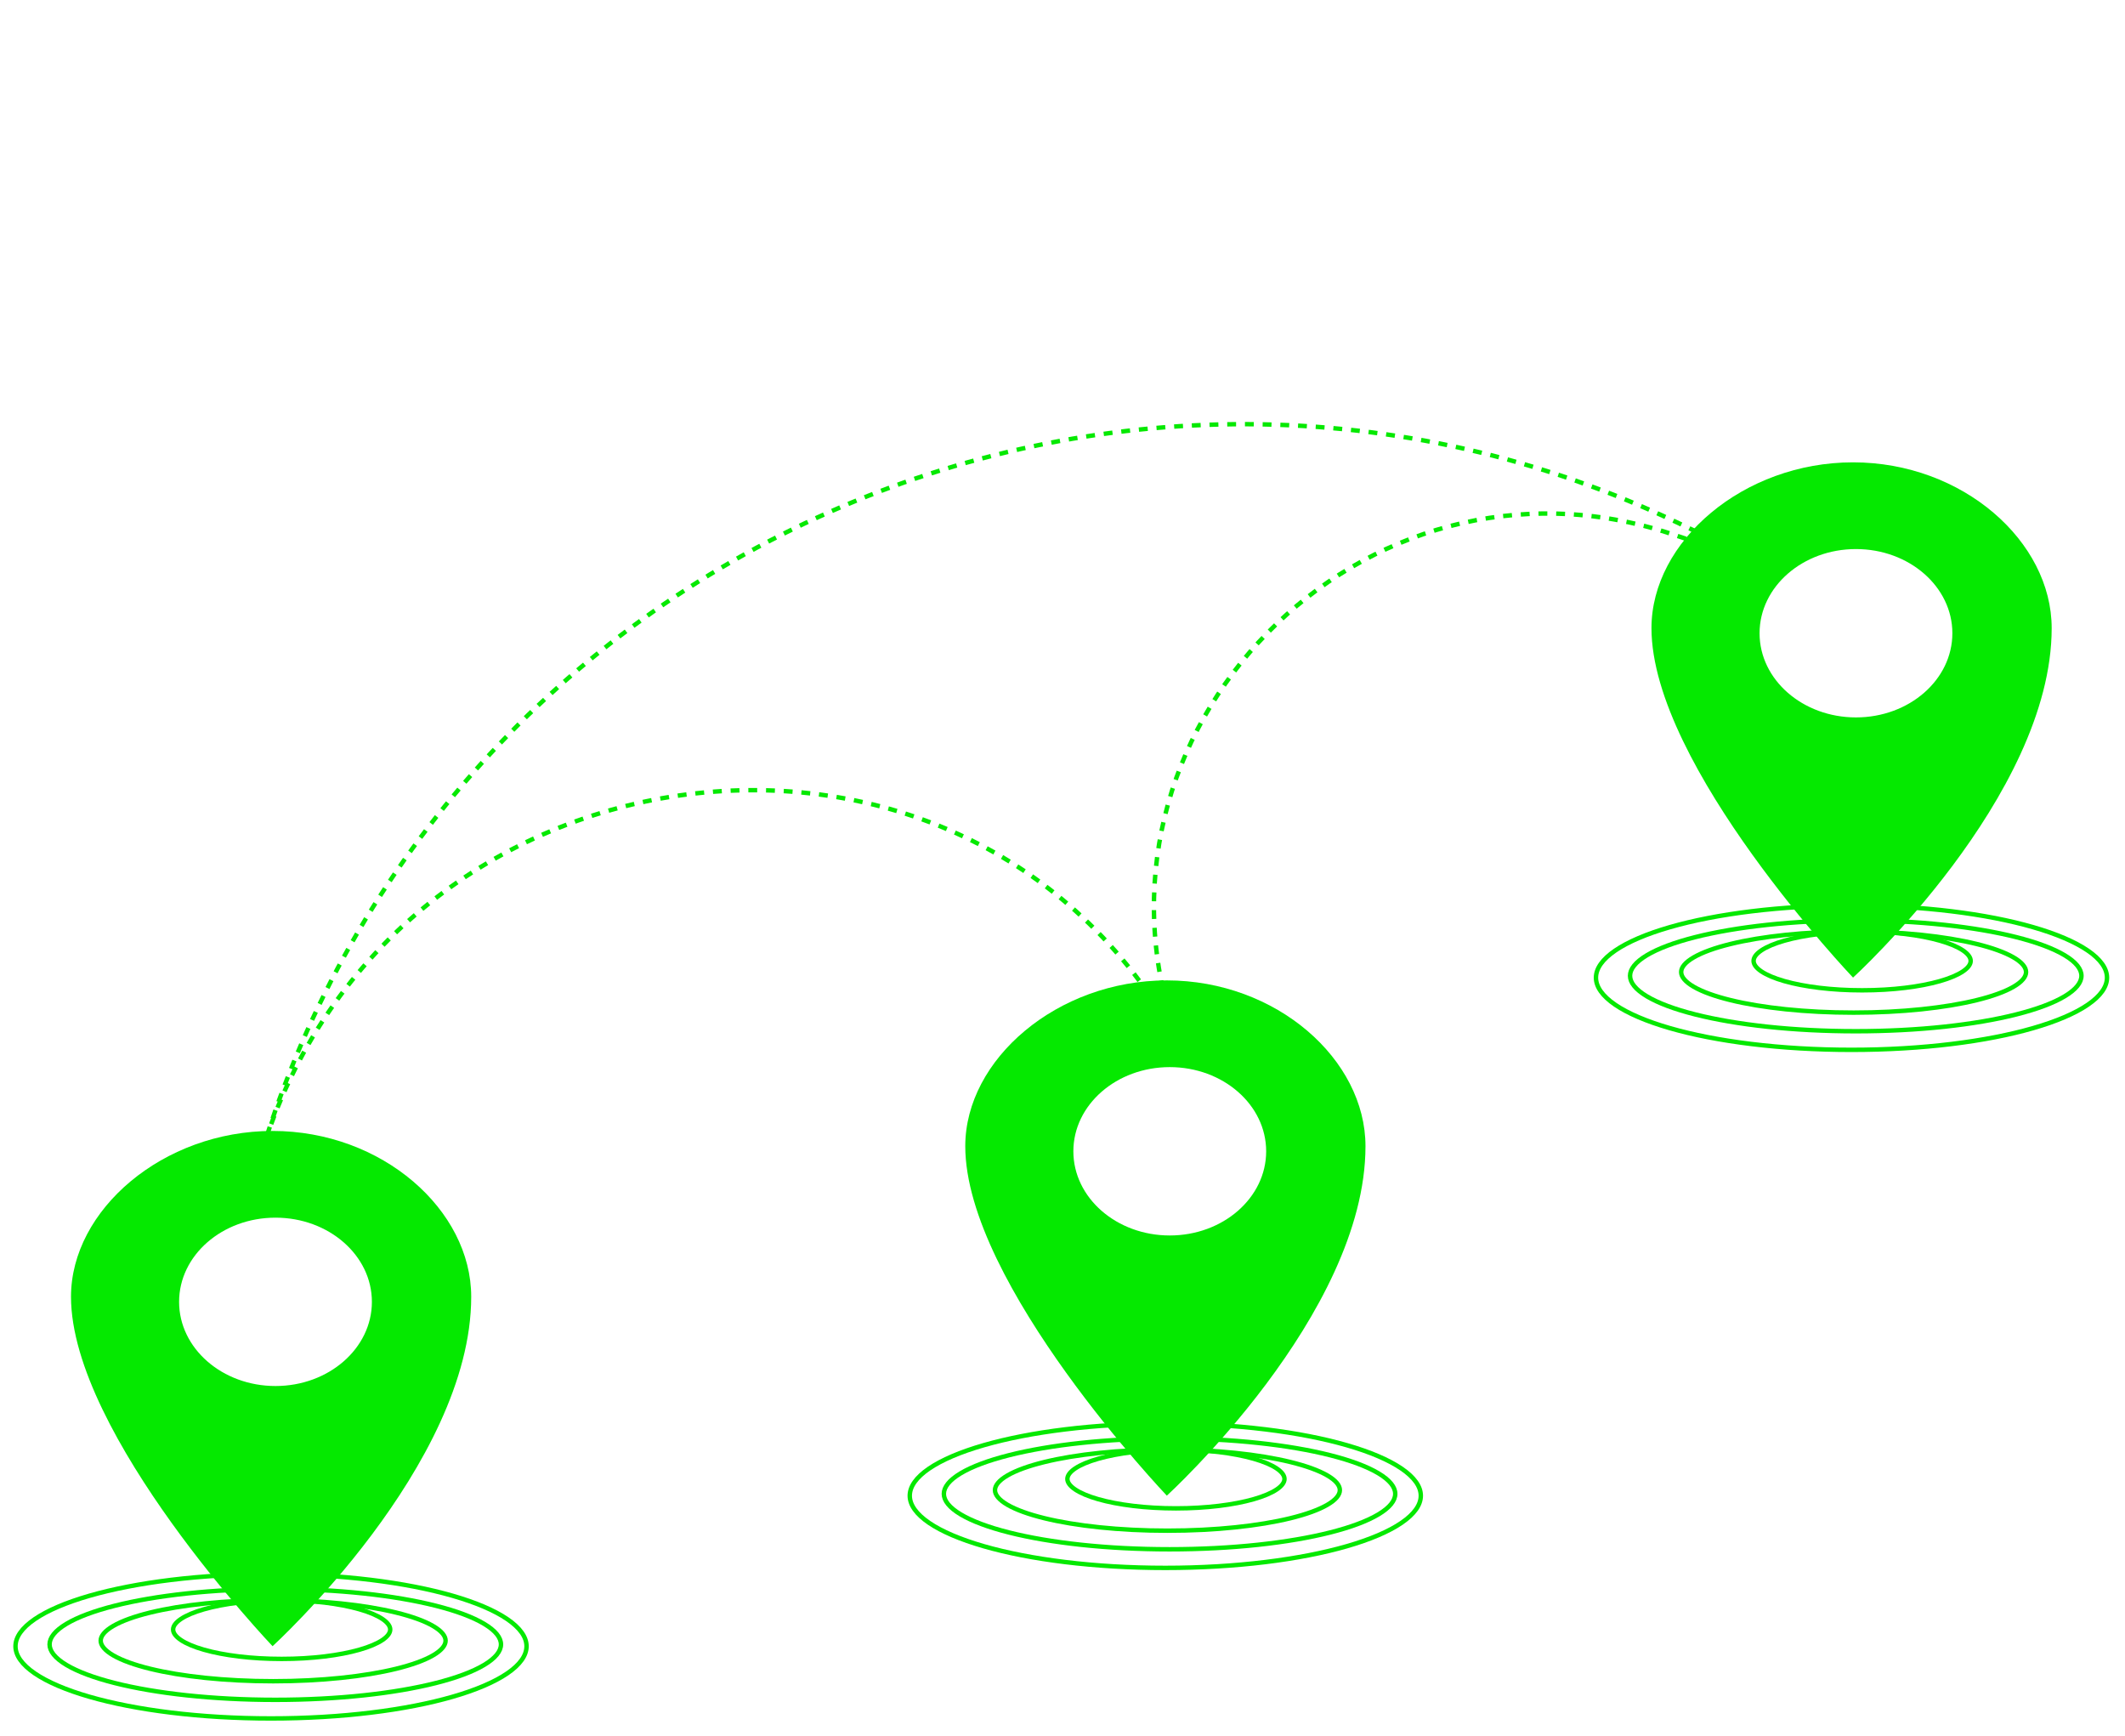 <svg width="480" height="392" viewBox="0 0 480 392" fill="none" xmlns="http://www.w3.org/2000/svg">
<g filter="url(#filter0_i_137_98)">
<path fill-rule="evenodd" clip-rule="evenodd" d="M61.568 367.785C61.568 367.785 16.038 319.97 16.038 288.861C16.038 269.274 36.786 251.416 61.568 251.416C86.349 251.416 106.438 269.274 106.438 288.861C106.438 326.883 61.568 367.785 61.568 367.785ZM62.229 309.023C50.203 309.023 40.454 300.512 40.454 290.012C40.454 279.513 50.203 271.001 62.229 271.001C74.255 271.001 84.004 279.513 84.004 290.012C84.004 300.512 74.255 309.023 62.229 309.023Z" fill="#05E900"/>
</g>
<g filter="url(#filter1_i_137_98)">
<path fill-rule="evenodd" clip-rule="evenodd" d="M263.567 333.785C263.567 333.785 218.037 285.97 218.037 254.861C218.037 235.274 238.786 217.416 263.567 217.416C288.348 217.416 308.438 235.274 308.438 254.861C308.438 292.883 263.567 333.785 263.567 333.785ZM264.229 275.023C252.203 275.023 242.454 266.512 242.454 256.012C242.454 245.513 252.203 237.001 264.229 237.001C276.255 237.001 286.004 245.513 286.004 256.012C286.004 266.512 276.255 275.023 264.229 275.023Z" fill="#05E900"/>
</g>
<g filter="url(#filter2_i_137_98)">
<path fill-rule="evenodd" clip-rule="evenodd" d="M418.568 216.785C418.568 216.785 373.038 168.97 373.038 137.861C373.038 118.274 393.787 100.416 418.568 100.416C443.349 100.416 463.438 118.274 463.438 137.861C463.438 175.883 418.568 216.785 418.568 216.785ZM419.229 158.023C407.203 158.023 397.454 149.512 397.454 139.012C397.454 128.513 407.203 120.001 419.229 120.001C431.256 120.001 441.005 128.513 441.005 139.012C441.005 149.512 431.256 158.023 419.229 158.023Z" fill="#05E900"/>
</g>
<path d="M387 121.915L379.824 118.463C252.722 57.32 100.122 124.933 59 260.611V260.611" stroke="#05E900" stroke-dasharray="2 2"/>
<path d="M266 234.919V234.919C218.082 148.061 87.938 165.134 59 260.613V260.613" stroke="#05E900" stroke-dasharray="2 2"/>
<path d="M265.999 234.919V234.919C241.016 165.407 307.823 97.213 377.897 120.699L386 123.414" stroke="#05E900" stroke-dasharray="2 2"/>
<path d="M39.104 368.014C39.104 368.745 39.628 369.554 40.85 370.379C42.054 371.191 43.83 371.943 46.069 372.582C50.541 373.858 56.747 374.654 63.623 374.654C70.499 374.654 76.706 373.858 81.177 372.582C83.417 371.943 85.192 371.191 86.397 370.379C87.619 369.554 88.143 368.745 88.143 368.014C88.143 367.282 87.619 366.473 86.397 365.648C85.192 364.836 83.417 364.084 81.177 363.445C76.706 362.169 70.499 361.373 63.623 361.373C56.747 361.373 50.541 362.169 46.069 363.445C43.83 364.084 42.054 364.836 40.85 365.648C39.628 366.473 39.104 367.282 39.104 368.014Z" stroke="#05E900"/>
<g filter="url(#filter3_f_137_98)">
<path d="M22.745 370.534C22.745 371.577 23.622 372.719 25.596 373.862C27.534 374.984 30.371 376.011 33.92 376.88C41.01 378.616 50.832 379.695 61.699 379.695C72.566 379.695 82.387 378.616 89.478 376.88C93.027 376.011 95.864 374.984 97.801 373.862C99.775 372.719 100.652 371.577 100.652 370.534C100.652 369.491 99.775 368.349 97.801 367.206C95.864 366.084 93.027 365.057 89.478 364.188C82.387 362.452 72.566 361.373 61.699 361.373C50.832 361.373 41.01 362.452 33.92 364.188C30.371 365.057 27.534 366.084 25.596 367.206C23.622 368.349 22.745 369.491 22.745 370.534Z" stroke="#05E900"/>
</g>
<g filter="url(#filter4_f_137_98)">
<path d="M11.199 371.375C11.199 372.89 12.424 374.473 15.001 376.014C17.547 377.537 21.264 378.925 25.9 380.098C35.166 382.442 47.993 383.897 62.181 383.897C76.368 383.897 89.196 382.442 98.461 380.098C103.098 378.925 106.815 377.537 109.36 376.014C111.938 374.473 113.163 372.89 113.163 371.375C113.163 369.86 111.938 368.277 109.36 366.735C106.815 365.213 103.098 363.825 98.461 362.652C89.196 360.308 76.368 358.853 62.181 358.853C47.993 358.853 35.166 360.308 25.9 362.652C21.264 363.825 17.547 365.213 15.001 366.735C12.424 368.277 11.199 369.86 11.199 371.375Z" stroke="#05E900"/>
</g>
<g filter="url(#filter5_f_137_98)">
<path d="M3.5 371.796C3.5 373.864 4.956 375.944 7.857 377.923C10.741 379.891 14.948 381.683 20.19 383.197C30.669 386.221 45.175 388.098 61.218 388.098C77.261 388.098 91.767 386.221 102.246 383.197C107.488 381.683 111.695 379.891 114.579 377.923C117.48 375.944 118.936 373.864 118.936 371.796C118.936 369.727 117.48 367.648 114.579 365.669C111.695 363.701 107.488 361.908 102.246 360.395C91.767 357.371 77.261 355.494 61.218 355.494C45.175 355.494 30.669 357.371 20.19 360.395C14.948 361.908 10.741 363.701 7.857 365.669C4.956 367.648 3.5 369.727 3.5 371.796Z" stroke="url(#paint0_linear_137_98)"/>
</g>
<path d="M241.104 334.014C241.104 334.745 241.628 335.554 242.85 336.379C244.054 337.191 245.83 337.943 248.069 338.582C252.541 339.858 258.747 340.654 265.623 340.654C272.499 340.654 278.706 339.858 283.177 338.582C285.416 337.943 287.192 337.191 288.397 336.379C289.619 335.554 290.142 334.745 290.142 334.014C290.142 333.282 289.619 332.473 288.397 331.648C287.192 330.836 285.416 330.084 283.177 329.445C278.706 328.169 272.499 327.373 265.623 327.373C258.747 327.373 252.541 328.169 248.069 329.445C245.83 330.084 244.054 330.836 242.85 331.648C241.628 332.473 241.104 333.282 241.104 334.014Z" stroke="#05E900"/>
<g filter="url(#filter6_f_137_98)">
<path d="M224.745 336.534C224.745 337.577 225.622 338.719 227.596 339.862C229.534 340.984 232.37 342.011 235.92 342.88C243.01 344.616 252.832 345.695 263.698 345.695C274.565 345.695 284.387 344.616 291.477 342.88C295.026 342.011 297.863 340.984 299.801 339.862C301.775 338.719 302.652 337.577 302.652 336.534C302.652 335.491 301.775 334.349 299.801 333.206C297.863 332.084 295.026 331.057 291.477 330.188C284.387 328.452 274.565 327.373 263.698 327.373C252.832 327.373 243.01 328.452 235.92 330.188C232.37 331.057 229.534 332.084 227.596 333.206C225.622 334.349 224.745 335.491 224.745 336.534Z" stroke="#05E900"/>
</g>
<g filter="url(#filter7_f_137_98)">
<path d="M213.199 337.375C213.199 338.89 214.424 340.473 217.001 342.014C219.547 343.537 223.263 344.925 227.9 346.098C237.166 348.442 249.993 349.897 264.181 349.897C278.368 349.897 291.195 348.442 300.461 346.098C305.098 344.925 308.815 343.537 311.36 342.014C313.938 340.473 315.162 338.89 315.162 337.375C315.162 335.86 313.938 334.277 311.36 332.735C308.815 331.213 305.098 329.825 300.461 328.652C291.195 326.308 278.368 324.853 264.181 324.853C249.993 324.853 237.166 326.308 227.9 328.652C223.263 329.825 219.547 331.213 217.001 332.735C214.424 334.277 213.199 335.86 213.199 337.375Z" stroke="#05E900"/>
</g>
<g filter="url(#filter8_f_137_98)">
<path d="M205.5 337.796C205.5 339.864 206.956 341.944 209.857 343.923C212.741 345.891 216.947 347.683 222.19 349.197C232.669 352.221 247.175 354.098 263.218 354.098C279.261 354.098 293.766 352.221 304.245 349.197C309.488 347.683 313.694 345.891 316.579 343.923C319.479 341.944 320.936 339.864 320.936 337.796C320.936 335.727 319.479 333.648 316.579 331.669C313.694 329.701 309.488 327.908 304.245 326.395C293.766 323.371 279.261 321.494 263.218 321.494C247.175 321.494 232.669 323.371 222.19 326.395C216.947 327.908 212.741 329.701 209.857 331.669C206.956 333.648 205.5 335.727 205.5 337.796Z" stroke="url(#paint1_linear_137_98)"/>
</g>
<path d="M396.104 217.014C396.104 217.745 396.628 218.554 397.85 219.379C399.054 220.191 400.83 220.943 403.069 221.582C407.541 222.858 413.747 223.654 420.623 223.654C427.499 223.654 433.706 222.858 438.177 221.582C440.416 220.943 442.192 220.191 443.397 219.379C444.619 218.554 445.142 217.745 445.142 217.014C445.142 216.282 444.619 215.473 443.397 214.648C442.192 213.836 440.416 213.084 438.177 212.445C433.706 211.169 427.499 210.373 420.623 210.373C413.747 210.373 407.541 211.169 403.069 212.445C400.83 213.084 399.054 213.836 397.85 214.648C396.628 215.473 396.104 216.282 396.104 217.014Z" stroke="#05E900"/>
<g filter="url(#filter9_f_137_98)">
<path d="M379.745 219.534C379.745 220.577 380.622 221.719 382.596 222.862C384.534 223.984 387.37 225.011 390.92 225.88C398.01 227.616 407.832 228.695 418.698 228.695C429.565 228.695 439.387 227.616 446.477 225.88C450.026 225.011 452.863 223.984 454.801 222.862C456.775 221.719 457.652 220.577 457.652 219.534C457.652 218.491 456.775 217.349 454.801 216.206C452.863 215.084 450.026 214.057 446.477 213.188C439.387 211.452 429.565 210.373 418.698 210.373C407.832 210.373 398.01 211.452 390.92 213.188C387.37 214.057 384.534 215.084 382.596 216.206C380.622 217.349 379.745 218.491 379.745 219.534Z" stroke="#05E900"/>
</g>
<g filter="url(#filter10_f_137_98)">
<path d="M368.199 220.375C368.199 221.89 369.424 223.473 372.001 225.014C374.547 226.537 378.263 227.925 382.9 229.098C392.166 231.442 404.993 232.897 419.181 232.897C433.368 232.897 446.195 231.442 455.461 229.098C460.098 227.925 463.815 226.537 466.36 225.014C468.938 223.473 470.162 221.89 470.162 220.375C470.162 218.86 468.938 217.277 466.36 215.735C463.815 214.213 460.098 212.825 455.461 211.652C446.195 209.308 433.368 207.853 419.181 207.853C404.993 207.853 392.166 209.308 382.9 211.652C378.263 212.825 374.547 214.213 372.001 215.735C369.424 217.277 368.199 218.86 368.199 220.375Z" stroke="#05E900"/>
</g>
<g filter="url(#filter11_f_137_98)">
<path d="M360.5 220.796C360.5 222.864 361.956 224.944 364.857 226.923C367.741 228.891 371.947 230.683 377.19 232.197C387.669 235.221 402.175 237.098 418.218 237.098C434.261 237.098 448.766 235.221 459.245 232.197C464.488 230.683 468.694 228.891 471.579 226.923C474.479 224.944 475.936 222.864 475.936 220.796C475.936 218.727 474.479 216.648 471.579 214.669C468.694 212.701 464.488 210.908 459.245 209.395C448.766 206.371 434.261 204.494 418.218 204.494C402.175 204.494 387.669 206.371 377.19 209.395C371.947 210.908 367.741 212.701 364.857 214.669C361.956 216.648 360.5 218.727 360.5 220.796Z" stroke="url(#paint2_linear_137_98)"/>
</g>
<defs>
<filter id="filter0_i_137_98" x="16.038" y="251.416" width="90.4" height="120.369" filterUnits="userSpaceOnUse" color-interpolation-filters="sRGB">
<feFlood flood-opacity="0" result="BackgroundImageFix"/>
<feBlend mode="normal" in="SourceGraphic" in2="BackgroundImageFix" result="shape"/>
<feColorMatrix in="SourceAlpha" type="matrix" values="0 0 0 0 0 0 0 0 0 0 0 0 0 0 0 0 0 0 127 0" result="hardAlpha"/>
<feOffset dy="4"/>
<feGaussianBlur stdDeviation="2"/>
<feComposite in2="hardAlpha" operator="arithmetic" k2="-1" k3="1"/>
<feColorMatrix type="matrix" values="0 0 0 0 0 0 0 0 0 0 0 0 0 0 0 0 0 0 0.25 0"/>
<feBlend mode="normal" in2="shape" result="effect1_innerShadow_137_98"/>
</filter>
<filter id="filter1_i_137_98" x="218.037" y="217.416" width="90.4" height="120.369" filterUnits="userSpaceOnUse" color-interpolation-filters="sRGB">
<feFlood flood-opacity="0" result="BackgroundImageFix"/>
<feBlend mode="normal" in="SourceGraphic" in2="BackgroundImageFix" result="shape"/>
<feColorMatrix in="SourceAlpha" type="matrix" values="0 0 0 0 0 0 0 0 0 0 0 0 0 0 0 0 0 0 127 0" result="hardAlpha"/>
<feOffset dy="4"/>
<feGaussianBlur stdDeviation="2"/>
<feComposite in2="hardAlpha" operator="arithmetic" k2="-1" k3="1"/>
<feColorMatrix type="matrix" values="0 0 0 0 0 0 0 0 0 0 0 0 0 0 0 0 0 0 0.25 0"/>
<feBlend mode="normal" in2="shape" result="effect1_innerShadow_137_98"/>
</filter>
<filter id="filter2_i_137_98" x="373.038" y="100.416" width="90.4" height="120.369" filterUnits="userSpaceOnUse" color-interpolation-filters="sRGB">
<feFlood flood-opacity="0" result="BackgroundImageFix"/>
<feBlend mode="normal" in="SourceGraphic" in2="BackgroundImageFix" result="shape"/>
<feColorMatrix in="SourceAlpha" type="matrix" values="0 0 0 0 0 0 0 0 0 0 0 0 0 0 0 0 0 0 127 0" result="hardAlpha"/>
<feOffset dy="4"/>
<feGaussianBlur stdDeviation="2"/>
<feComposite in2="hardAlpha" operator="arithmetic" k2="-1" k3="1"/>
<feColorMatrix type="matrix" values="0 0 0 0 0 0 0 0 0 0 0 0 0 0 0 0 0 0 0.25 0"/>
<feBlend mode="normal" in2="shape" result="effect1_innerShadow_137_98"/>
</filter>
<filter id="filter3_f_137_98" x="21.245" y="359.873" width="80.907" height="21.323" filterUnits="userSpaceOnUse" color-interpolation-filters="sRGB">
<feFlood flood-opacity="0" result="BackgroundImageFix"/>
<feBlend mode="normal" in="SourceGraphic" in2="BackgroundImageFix" result="shape"/>
<feGaussianBlur stdDeviation="0.5" result="effect1_foregroundBlur_137_98"/>
</filter>
<filter id="filter4_f_137_98" x="8.699" y="356.353" width="106.964" height="30.044" filterUnits="userSpaceOnUse" color-interpolation-filters="sRGB">
<feFlood flood-opacity="0" result="BackgroundImageFix"/>
<feBlend mode="normal" in="SourceGraphic" in2="BackgroundImageFix" result="shape"/>
<feGaussianBlur stdDeviation="1" result="effect1_foregroundBlur_137_98"/>
</filter>
<filter id="filter5_f_137_98" x="0" y="351.994" width="122.436" height="39.605" filterUnits="userSpaceOnUse" color-interpolation-filters="sRGB">
<feFlood flood-opacity="0" result="BackgroundImageFix"/>
<feBlend mode="normal" in="SourceGraphic" in2="BackgroundImageFix" result="shape"/>
<feGaussianBlur stdDeviation="1.5" result="effect1_foregroundBlur_137_98"/>
</filter>
<filter id="filter6_f_137_98" x="223.245" y="325.873" width="80.907" height="21.323" filterUnits="userSpaceOnUse" color-interpolation-filters="sRGB">
<feFlood flood-opacity="0" result="BackgroundImageFix"/>
<feBlend mode="normal" in="SourceGraphic" in2="BackgroundImageFix" result="shape"/>
<feGaussianBlur stdDeviation="0.5" result="effect1_foregroundBlur_137_98"/>
</filter>
<filter id="filter7_f_137_98" x="210.699" y="322.353" width="106.964" height="30.044" filterUnits="userSpaceOnUse" color-interpolation-filters="sRGB">
<feFlood flood-opacity="0" result="BackgroundImageFix"/>
<feBlend mode="normal" in="SourceGraphic" in2="BackgroundImageFix" result="shape"/>
<feGaussianBlur stdDeviation="1" result="effect1_foregroundBlur_137_98"/>
</filter>
<filter id="filter8_f_137_98" x="202" y="317.994" width="122.436" height="39.605" filterUnits="userSpaceOnUse" color-interpolation-filters="sRGB">
<feFlood flood-opacity="0" result="BackgroundImageFix"/>
<feBlend mode="normal" in="SourceGraphic" in2="BackgroundImageFix" result="shape"/>
<feGaussianBlur stdDeviation="1.5" result="effect1_foregroundBlur_137_98"/>
</filter>
<filter id="filter9_f_137_98" x="378.245" y="208.873" width="80.907" height="21.323" filterUnits="userSpaceOnUse" color-interpolation-filters="sRGB">
<feFlood flood-opacity="0" result="BackgroundImageFix"/>
<feBlend mode="normal" in="SourceGraphic" in2="BackgroundImageFix" result="shape"/>
<feGaussianBlur stdDeviation="0.5" result="effect1_foregroundBlur_137_98"/>
</filter>
<filter id="filter10_f_137_98" x="365.699" y="205.353" width="106.964" height="30.044" filterUnits="userSpaceOnUse" color-interpolation-filters="sRGB">
<feFlood flood-opacity="0" result="BackgroundImageFix"/>
<feBlend mode="normal" in="SourceGraphic" in2="BackgroundImageFix" result="shape"/>
<feGaussianBlur stdDeviation="1" result="effect1_foregroundBlur_137_98"/>
</filter>
<filter id="filter11_f_137_98" x="357" y="200.994" width="122.436" height="39.605" filterUnits="userSpaceOnUse" color-interpolation-filters="sRGB">
<feFlood flood-opacity="0" result="BackgroundImageFix"/>
<feBlend mode="normal" in="SourceGraphic" in2="BackgroundImageFix" result="shape"/>
<feGaussianBlur stdDeviation="1.5" result="effect1_foregroundBlur_137_98"/>
</filter>
<linearGradient id="paint0_linear_137_98" x1="60.63" y1="371.796" x2="61.099" y2="388.602" gradientUnits="userSpaceOnUse">
<stop offset="0.591" stop-color="#05E900"/>
</linearGradient>
<linearGradient id="paint1_linear_137_98" x1="262.63" y1="337.796" x2="263.099" y2="354.602" gradientUnits="userSpaceOnUse">
<stop offset="0.591" stop-color="#05E900"/>
</linearGradient>
<linearGradient id="paint2_linear_137_98" x1="417.63" y1="220.796" x2="418.099" y2="237.602" gradientUnits="userSpaceOnUse">
<stop offset="0.591" stop-color="#05E900"/>
</linearGradient>
</defs>
</svg>
